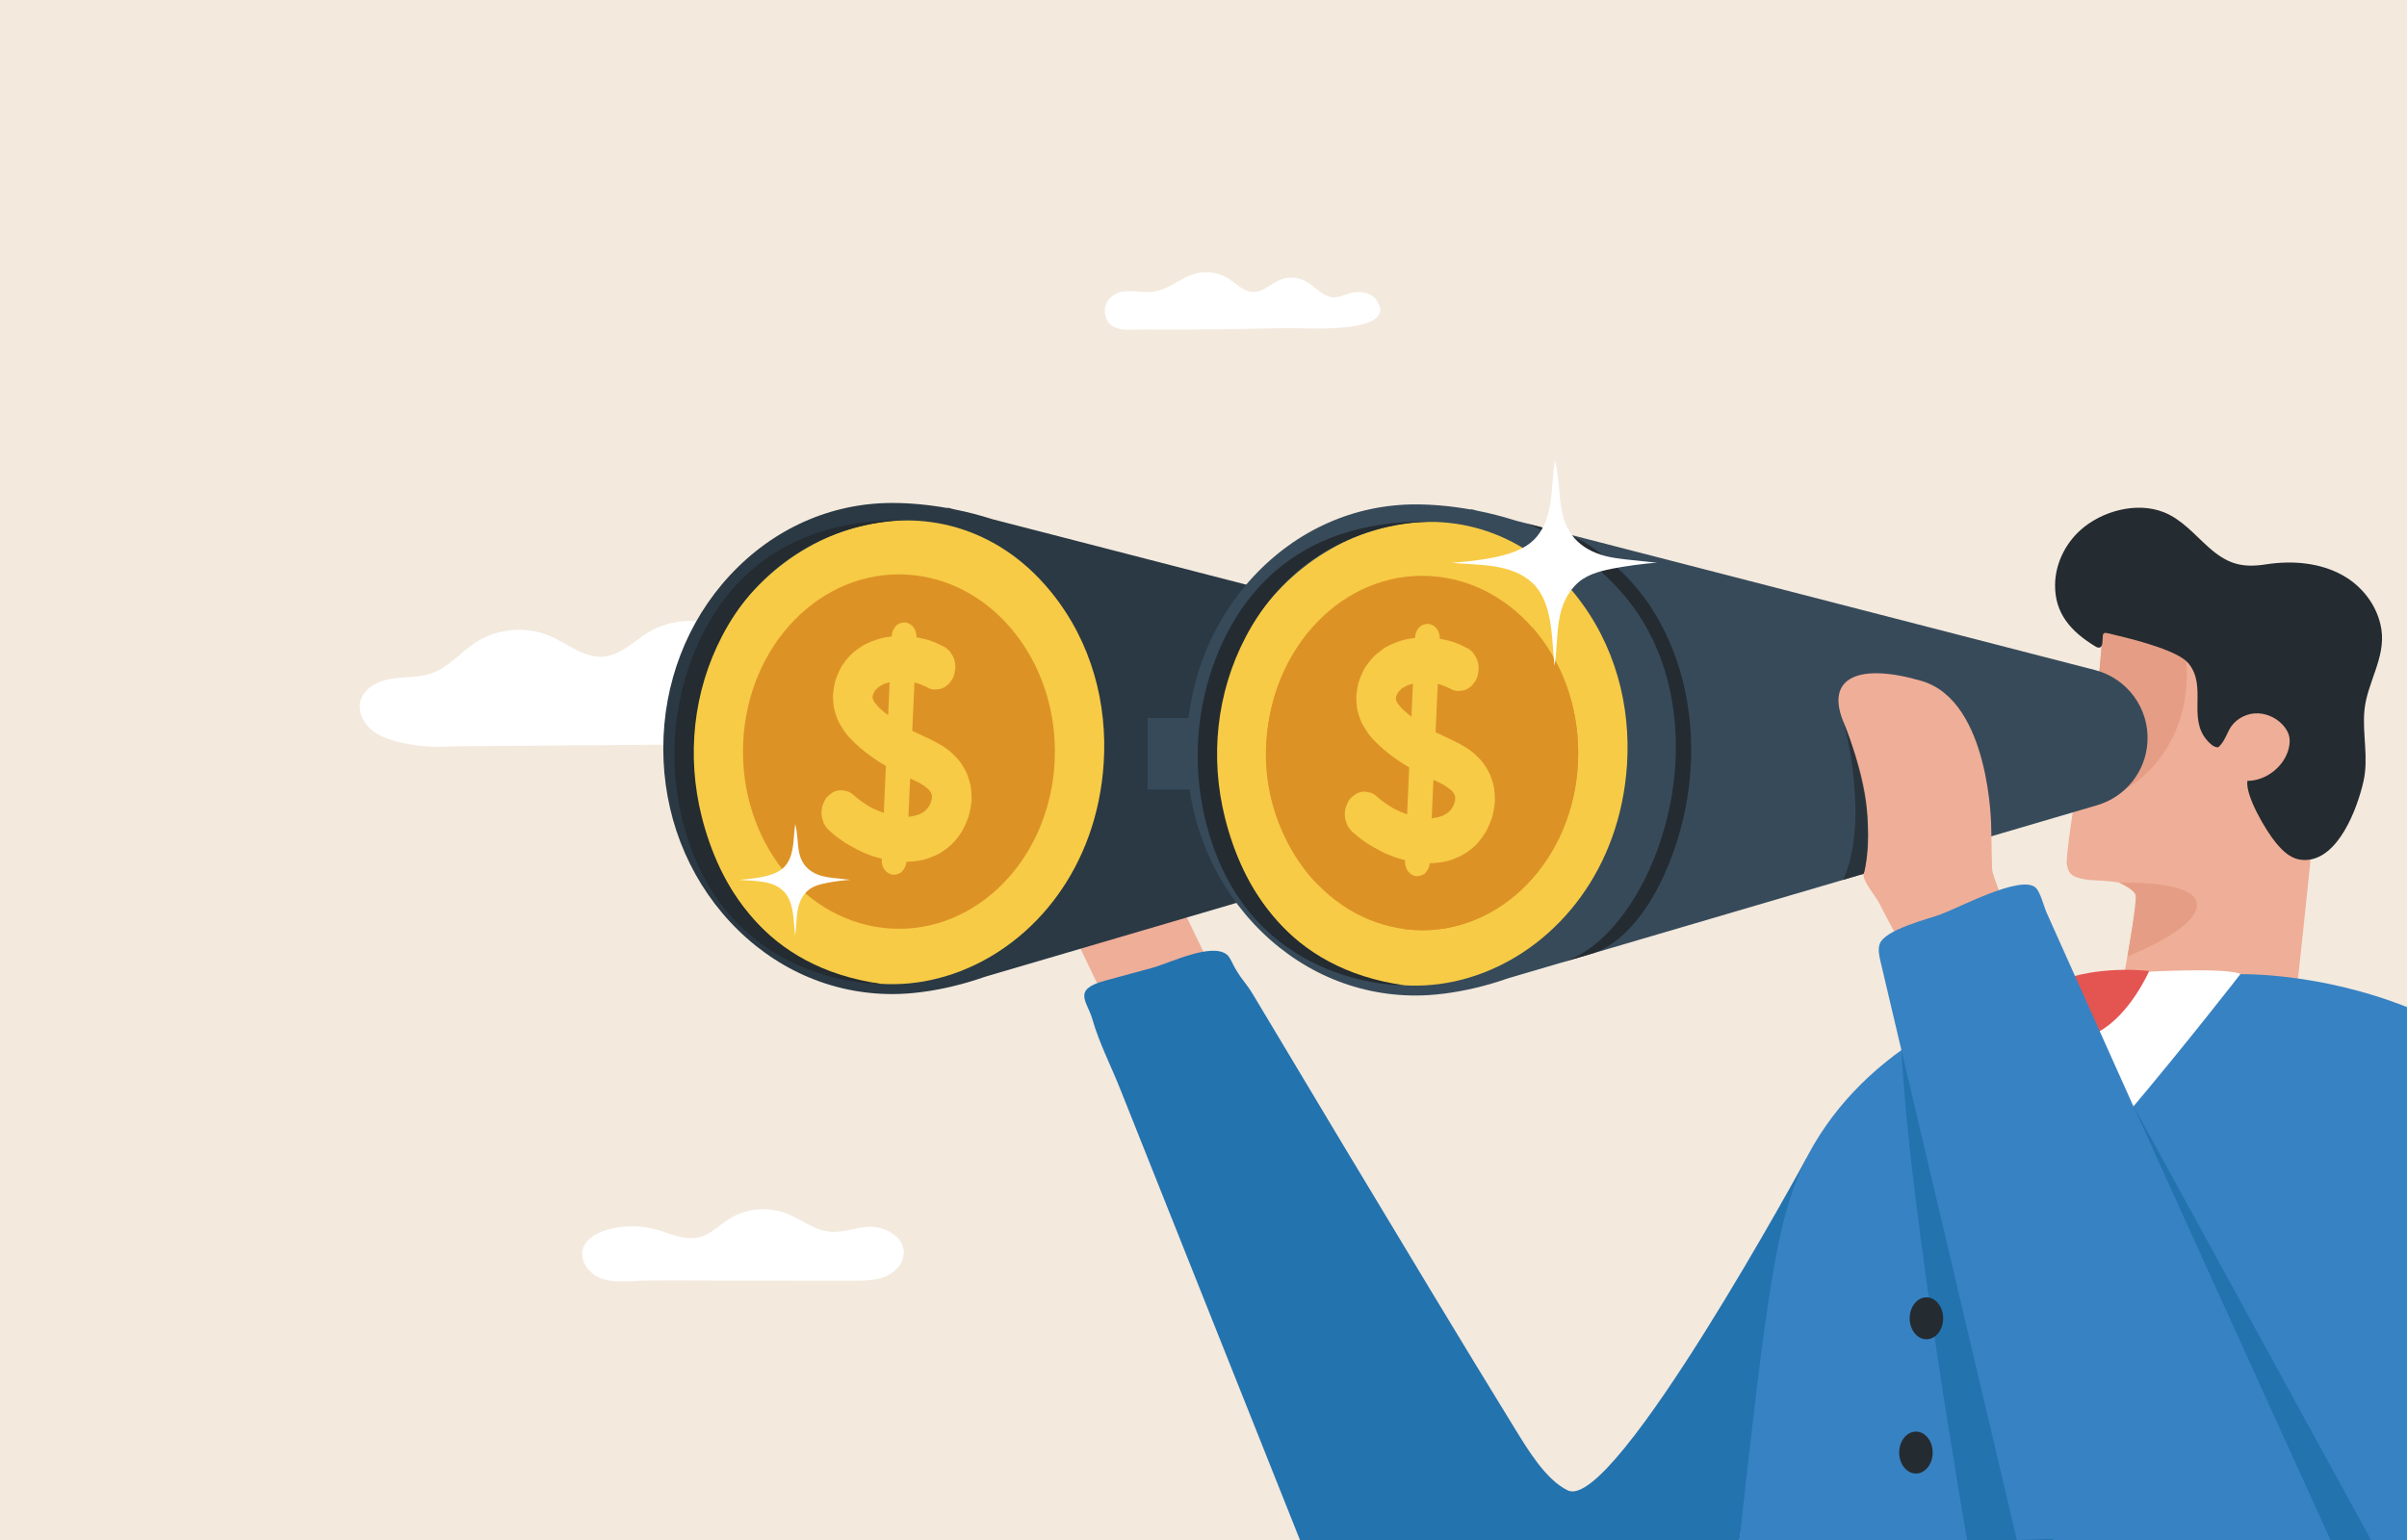 <?xml version="1.0" encoding="UTF-8"?>
<svg xmlns="http://www.w3.org/2000/svg" xmlns:xlink="http://www.w3.org/1999/xlink" viewBox="0 0 2500 1600">
  <defs>
    <style>
      .cls-1 {
        fill: #e59e85;
      }

      .cls-1, .cls-2, .cls-3, .cls-4, .cls-5, .cls-6, .cls-7, .cls-8, .cls-9, .cls-10, .cls-11, .cls-12, .cls-13, .cls-14 {
        stroke-width: 0px;
      }

      .cls-15 {
        isolation: isolate;
      }

      .cls-2 {
        opacity: .73;
      }

      .cls-2, .cls-12 {
        fill: #242b31;
      }

      .cls-16, .cls-4 {
        fill: #374a5a;
      }

      .cls-17 {
        clip-path: url(#clippath-1);
      }

      .cls-3 {
        mix-blend-mode: darken;
      }

      .cls-3, .cls-8 {
        fill: #2373af;
      }

      .cls-5, .cls-18 {
        fill: #efae97;
      }

      .cls-6 {
        fill: #f3e9dd;
      }

      .cls-7 {
        fill: #e45450;
      }

      .cls-19, .cls-9 {
        fill: #dd9226;
      }

      .cls-20 {
        clip-path: url(#clippath-3);
      }

      .cls-10 {
        fill: #fff;
      }

      .cls-11 {
        fill: #2a3944;
      }

      .cls-13 {
        fill: #f7cb45;
      }

      .cls-14 {
        fill: #3782c3;
      }
    </style>
    <clipPath id="clippath-1">
      <path class="cls-5" d="M2146.74,898.63c1.25,5.29,2.6,8.99,6.84,11.34,9.13,5.07,25,4.56,32.41,5.2,10.92.96,31.7,1.89,32.91,16.55.07.8.06,1.6,0,2.39-1.15,18.24-19.05,112.99-19.05,112.99l178.6,45.11s44.74-396.71,37.06-402.32c-7.68-5.61-193.56-82.34-230.9-42.99,0,0-6.03,93.83-13.15,104.96-7.13,11.13-54.32,49.12-44.37,58.8s28.02,6.76,26.69,10.99c0,0,1.45,8.45.13,14.95,0,0-8.67,55.68-7.18,62.01Z"/>
    </clipPath>
    <clipPath id="clippath-3">
      <path class="cls-9" d="M1638.96,791.75c-4.56,101.55-80.69,179.66-170.02,174.47-89.34-5.19-158.06-91.71-153.5-193.26,4.56-101.55,80.69-179.66,170.02-174.47,89.34,5.19,158.06,91.71,153.5,193.26Z"/>
    </clipPath>
  </defs>
  <g class="cls-15">
    <g id="Layer_1" data-name="Layer 1">
      <rect class="cls-6" width="2500" height="1600"/>
      <g>
        <path class="cls-10" d="M904.48,710.63c-8.21-23.4-39.01-29.94-63.32-25.02-8.88,1.8-17.75,4.61-26.78,3.91-20.21-1.58-34.51-19.57-51.39-30.8-26.11-17.37-62.26-18.2-89.14-2.04-15.42,9.27-28.9,23.92-46.82,25.53-20,1.8-37.01-13.28-55.43-21.28-24.83-10.79-55-8.24-77.67,6.55-15.56,10.16-27.88,25.67-45.37,31.95-13.18,4.73-27.66,3.58-41.51,5.69-13.84,2.11-28.76,9.27-32.53,22.76-2.94,10.51,2.09,22.05,10.19,29.36,8.1,7.32,18.77,11.09,29.37,13.69,18,4.41,36.71,5.9,55.19,4.48,116.09-.9,232.19-1.8,348.28-2.71,20.98-.16,42.88-.54,61.46-10.29,18.58-9.74,32.42-31.99,25.48-51.79Z"/>
        <g>
          <g>
            <polygon class="cls-5" points="1254.98 999.35 1225.02 937.18 1115.47 971.59 1146.92 1036.9 1254.98 999.35"/>
            <g>
              <g>
                <path class="cls-11" d="M1632.38,694.63l-601.75-155.24c-13.09-4.22-26.46-7.63-39.72-10.25l-6.58-1.7v.46c-20.12-3.59-39.81-5.36-57.58-5.36-63.76,0-123.64,26.69-168.6,75.15-44.65,48.13-69.24,112.05-69.24,179.98s24.59,131.85,69.24,179.98c44.96,48.46,104.83,75.15,168.6,75.15,19.07,0,40.36-2.75,62.03-7.89h0s.04-.01.04-.01c11.41-2.71,22.92-6.08,34.27-10.07l611.65-179.78c29.42-8.65,50.27-34.79,52.16-65.4h0c2.15-34.84-20.71-66.3-54.51-75.02ZM926.74,1013.8c-120.15,0-199.75-105.93-199.75-236.13s83.9-222.96,199.75-236.13c20,0,39.37,2.95,57.78,8.44l4.06,454.11c-19.61,6.3-40.37,9.7-61.84,9.7Z"/>
                <g>
                  <path class="cls-13" d="M1146.32,793.16c-14.1,215.6-257.18,313.2-379.66,141.75-33.33-46.65-50.48-106.5-47.79-166.51,7.8-173.63,187.94-281.85,320.8-199.69,19.83,12.26,37.45,28.23,52.67,47.14,41.88,52.04,58,115.77,53.98,177.32Z"/>
                  <path class="cls-19" d="M1095.43,790.26c-4.56,101.55-80.69,179.66-170.02,174.47-89.34-5.19-158.06-91.71-153.5-193.26,4.56-101.55,80.69-179.66,170.02-174.47,89.34,5.19,158.06,91.71,153.5,193.26Z"/>
                  <path class="cls-13" d="M1009.1,829.08c0-3.78-.28-7.58-.79-11.31-.24-1.77-.62-3.51-1.12-5.2-1.06-3.53-2.12-7.22-3.69-10.53-1.53-3.22-3.47-6.23-5.38-9.14-2.86-4.36-6.65-7.9-10.35-11.29-2.47-2.26-5.14-4.21-7.9-5.96-4.34-2.75-8.86-5.16-13.4-7.43-6.26-3.13-12.69-5.79-18.95-8.93.69-15.33,1.38-30.67,2.07-46,.06-1.43.13-2.87.19-4.3,5.31,1.51,10.48,3.6,15.43,6.28,2.69,1.13,5.42,1.43,8.18.89,2.74.02,5.33-.76,7.77-2.33,2.46-1.33,4.48-3.22,6.04-5.68,1.92-2.15,3.26-4.73,4.04-7.73.34-2.06.68-4.11,1.01-6.17.18-4.22-.58-8.21-2.28-11.96-1-1.64-2-3.28-3-4.92-2.44-3.05-5.37-5.22-8.8-6.54-3.35-1.81-6.8-3.37-10.33-4.65-5.21-1.89-10.55-3.01-15.93-4.1,0,0-.01,0-.02,0,0,0,0-.01,0-.02.17-3.75-1.09-7.76-3.3-10.55-2.11-2.66-5.69-4.78-8.89-4.81-3.33-.02-6.83,1.02-9.28,3.75-2.44,2.72-4.05,6.15-4.23,10.11-.01.26-.02.52-.03.78-.58.06-1.17.12-1.75.18-8.69.92-16.98,3.63-25.02,7.49-4.73,2.27-8.78,5.45-12.97,8.81-4.19,3.35-7.42,7.6-10.66,12.09-1.04,1.44-1.99,2.96-2.83,4.56-.4.75-.78,1.52-1.13,2.31-1.16,2.58-2.31,5.18-3.3,7.85-.63,1.7-1.15,3.45-1.53,5.24-.6,2.78-1.01,5.62-1.42,8.44-.14.95-.24,1.9-.3,2.86-.24,3.8.17,7.71.54,11.45.18,1.81.52,3.59.99,5.33,1.47,5.32,3.15,10.41,5.92,15.01,2.82,4.67,5.57,9.05,9.17,12.96,3.56,3.86,7.36,7.47,11.28,10.84,5.94,5.09,12.2,9.73,18.64,13.96,2.74,1.8,5.53,3.52,8.34,5.19-.69,15.44-1.39,30.89-2.08,46.33-.03.78-.07,1.56-.1,2.33-4.79-1.67-9.49-3.69-14.06-6.04-6.63-3.87-12.93-8.44-18.78-13.68-2.28-1.85-4.79-2.92-7.52-3.22-2.7-.85-5.44-.87-8.22-.06-2.71.57-5.1,1.83-7.18,3.78-2.31,1.52-4.18,3.6-5.59,6.25-.77,1.82-1.55,3.64-2.32,5.46-1.17,4.09-1.35,8.23-.56,12.43.61,1.9,1.21,3.8,1.82,5.7,1.67,3.62,4,6.56,7,8.81,6.3,5.64,13.1,10.52,20.29,14.55,5.07,2.84,10.15,5.62,15.44,7.87,3.71,1.58,7.49,2.94,11.32,4.07,2.06.61,4.14,1.16,6.22,1.66-.02.44-.04.87-.06,1.31-.17,3.75,1.09,7.76,3.3,10.55,2.11,2.66,5.69,4.78,8.89,4.81,3.33.02,6.83-1.02,9.28-3.75,2.34-2.62,3.92-5.89,4.2-9.66,4.16-.11,8.33-.53,12.43-1.13,3.71-.54,7.39-1.45,10.94-2.8,5.14-1.95,10.28-4.05,14.92-7.28,4.17-2.91,8.34-6.18,11.78-10.2,3.39-3.97,6.7-8.33,9.19-13.12,1.69-3.24,3.1-6.69,4.43-10.12.65-1.66,1.2-3.38,1.65-5.12.94-3.64,1.49-7.45,2-11.19.24-1.76.36-3.55.37-5.33ZM943.51,848.61c.6-13.28,1.19-26.56,1.79-39.84,2.75,1.25,5.5,2.52,8.21,3.88.52.26,1.04.53,1.56.8,3.15,1.85,6.2,3.92,9.02,6.34.86.96,1.68,1.97,2.45,3.03.36.72.7,1.46,1.02,2.21.16.7.29,1.4.4,2.11-.01,1-.06,1.99-.15,2.98-.37,1.52-.81,3.02-1.33,4.49-.82,1.63-1.73,3.21-2.72,4.71-1.09,1.26-2.24,2.45-3.45,3.56-1.83,1.25-3.74,2.34-5.7,3.29-3.29,1.14-6.66,1.93-10.07,2.41-.35.02-.69.02-1.04.03ZM913.19,735.36c-1.92-2.02-3.73-4.16-5.37-6.48-.44-.85-.85-1.73-1.23-2.62-.11-.49-.21-.97-.29-1.46.01-.55.04-1.1.08-1.65.23-.9.5-1.8.8-2.68.57-1.1,1.18-2.16,1.84-3.19.98-1.1,2.01-2.14,3.08-3.12,2.03-1.4,4.16-2.61,6.35-3.66,1.83-.65,3.68-1.19,5.55-1.66-.51,11.41-1.03,22.81-1.54,34.22-1.63-1.26-3.25-2.54-4.85-3.86-1.51-1.25-2.99-2.53-4.44-3.85Z"/>
                </g>
              </g>
              <path class="cls-12" d="M950.85,540.7s-132.62-10.13-200.71,119.88c-30.22,57.7-37.2,124.67-21.32,187.83,17.55,69.78,64.1,156.63,186.34,173.77,0,0-147.57,3.59-199.14-145.73-21.62-62.59-20.82-130.96,2.8-192.83,26.43-69.22,88.11-148.73,232.02-142.94Z"/>
            </g>
            <path class="cls-8" d="M1876.75,1202.25s-200.12,369.18-248.29,346.27c-23.06-10.97-42.09-43.2-55.41-64.8-28.9-46.86-57.4-93.96-85.87-141.07-61.83-102.33-123.29-204.9-184.62-307.53-9.42-15.76-10.37-13.44-19.77-29.21-2.31-3.87-4.86-10.98-8.31-13.92-15.59-13.26-59.83,8.69-77.15,13.4-16.62,4.52-33.25,9.04-49.87,13.56-34.29,9.32-18.12,21.47-12.86,40,7.01,24.73,19.03,47.76,28.54,71.64,25.05,62.87,50.1,125.74,75.15,188.61,37.02,92.91,74.05,185.83,111.07,278.74.28.69.55,1.38.83,2.08h456.49l70.07-397.75Z"/>
            <g>
              <g>
                <path class="cls-18" d="M2146.74,898.63c1.25,5.29,2.6,8.99,6.84,11.34,9.13,5.07,25,4.56,32.41,5.2,10.92.96,31.7,1.89,32.91,16.55.07.8.06,1.6,0,2.39-1.15,18.24-19.05,112.99-19.05,112.99l178.6,45.11s44.74-396.71,37.06-402.32c-7.68-5.61-193.56-82.34-230.9-42.99,0,0-6.03,93.83-13.15,104.96-7.13,11.13-54.32,49.12-44.37,58.8s28.02,6.76,26.69,10.99c0,0,1.45,8.45.13,14.95,0,0-8.67,55.68-7.18,62.01Z"/>
                <g class="cls-17">
                  <path class="cls-1" d="M2264.54,652.73c8.24,29.11,9.37,60.48,1.19,89.6s-25.96,55.81-50.92,72.9c-20.96,14.35-46.08,21.58-71.24,25.11-.17-64.86,1.73-129.72,5.7-194.46,37-1.54,78.65,1.38,115.27,6.85Z"/>
                </g>
              </g>
              <path class="cls-12" d="M2303.87,776.45c-4.72.01-8.47-3.78-11.58-7.34-20.48-23.43.53-56.02-19.3-79.99-10.23-12.36-49.95-23.11-71.65-28.27-19.2-4.57-16.77-6.05-17.75,6.99-.14,1.83-.65,3.92-2.29,4.74-1.66.83-3.61-.12-5.19-1.09-25.27-15.47-41.84-34.05-41.64-63.68.14-21.52,10.29-42.54,26.27-56.97,21.99-19.84,58.42-29.94,86.73-18.62,18.69,7.47,31.54,23.03,46.17,36.1,19.35,17.28,34.23,22.02,59.74,18.05,27.37-4.26,56.62-1.91,80.67,11.83,20.45,11.68,35.82,32.37,39.36,55.85,4.49,29.79-15.17,55.57-17.69,84.55-2.13,24.51,4.57,48.75-.94,73.21-6.23,27.65-25.99,81.68-60.98,81.7-13.48.01-22.26-8.54-30.23-18.24-10.14-12.34-31.45-48.15-29.38-63.99,19.54.03,38.67-15.11,43.07-34.14.9-3.91,1.26-8,.41-11.93-1.01-4.72-3.71-8.95-7.03-12.45-7.48-7.9-18.53-12.45-29.36-11.53-10.84.92-21.17,7.49-26.09,17.19-3.36,6.62-5.7,13.17-11.31,18.02Z"/>
              <path class="cls-1" d="M2201.01,917.18s79.85-3.26,80.81,22.54c.96,25.79-72.2,53.96-72.2,53.96,0,0,10.2-57.74,8.46-63.8-1.74-6.06-17.06-12.7-17.06-12.7Z"/>
            </g>
            <g>
              <path class="cls-14" d="M2500,1046.33c-91.57-36.33-173.08-34.2-173.08-34.2l-112.4,2.31c-135.24,2.78-259.86,64.65-324.06,164.11-9.08,14.06-16.96,28.85-23.12,44.28-22.83,57.22-33.03,125.41-60.68,377.16h693.33v-553.67Z"/>
              <path class="cls-10" d="M2326.92,1012.13s-227.97,294.26-274.98,300.27c-47.02,6.01-22.55-253.91-22.55-253.91,0,0,68.56-41.12,174.08-47.45,118.31-7.1,123.46,1.08,123.46,1.08Z"/>
              <path class="cls-7" d="M2139.46,1076.33c-11.95-23.3,7.99-60.1,7.99-60.1,0,0,33.86-12.41,84.79-7.44,0,0-19.65,45.19-52.42,63.14h0s-35.82,153.25-47.51,172.7c-11.68,19.45-59.02,64.8-80.38,67.78-28.95,4.04-27.88-85.82-28.92-95.26-.58-5.31,70-100.45,116.45-140.82Z"/>
            </g>
            <path class="cls-3" d="M1974.88,1091.04l157.43,508.96h-89.16s-59.68-340.49-68.27-508.96Z"/>
            <polygon class="cls-8" points="2214.63 1146.68 2420.44 1600 2462.62 1600 2214.63 1146.68"/>
            <rect class="cls-4" x="1191.91" y="745.98" width="81.04" height="74.28"/>
            <ellipse class="cls-12" cx="2000.85" cy="1369.67" rx="17.38" ry="21.78"/>
            <ellipse class="cls-12" cx="1989.96" cy="1509.15" rx="17.38" ry="21.78"/>
            <g>
              <g>
                <path class="cls-16" d="M2175.91,696.13l-600.34-154.88c-.94-.24-1.87-.51-2.8-.81-12.64-4.01-25.55-7.28-38.34-9.8l-6.58-1.7v.46c-20.12-3.59-39.81-5.36-57.58-5.36-63.76,0-123.64,26.69-168.6,75.15-44.65,48.13-69.24,112.05-69.24,179.98s24.59,131.85,69.24,179.98c44.96,48.46,104.83,75.15,168.6,75.15,19.07,0,40.36-2.75,62.03-7.89h0s.04-.01.04-.01c11.41-2.71,22.92-6.08,34.27-10.07l611.65-179.78c29.42-8.65,50.27-34.79,52.16-65.4h0c2.15-34.84-20.71-66.3-54.51-75.02ZM1470.27,1015.3c-120.15,0-199.75-105.93-199.75-236.13s82.17-221.04,196.17-235.69c2.38-.31,4.79-.44,7.19-.4.2,0,.4,0,.6.01,29.87.62,53.72,25.14,53.99,55.01l3.23,361.04c.27,29.91-23.2,54.75-53.09,55.98-2.77.11-5.55.17-8.34.17Z"/>
                <g>
                  <path class="cls-13" d="M1689.85,794.66c-14.1,215.6-257.18,313.2-379.66,141.75-33.33-46.65-50.48-106.5-47.79-166.51,7.8-173.63,187.94-281.85,320.8-199.69,19.83,12.26,37.45,28.23,52.67,47.14,41.88,52.04,58,115.77,53.98,177.32Z"/>
                  <g>
                    <path class="cls-19" d="M1638.96,791.75c-4.56,101.55-80.69,179.66-170.02,174.47-89.34-5.19-158.06-91.71-153.5-193.26,4.56-101.55,80.69-179.66,170.02-174.47,89.34,5.19,158.06,91.71,153.5,193.26Z"/>
                    <g class="cls-20">
                      <path class="cls-9" d="M1587.02,641.98c4.03,9.45,61.36,122.21,9.09,222.93-52.27,100.72-153.88,101.57-153.88,101.57,0,0,112.7,48.84,196.95-85.45,84.25-134.29-52.15-239.04-52.15-239.04"/>
                    </g>
                  </g>
                  <path class="cls-13" d="M1552.63,830.58c0-3.78-.28-7.58-.79-11.31-.24-1.77-.62-3.51-1.12-5.2-1.06-3.53-2.12-7.22-3.69-10.53-1.53-3.22-3.47-6.23-5.38-9.14-2.86-4.36-6.65-7.9-10.35-11.29-2.47-2.26-5.14-4.21-7.9-5.96-4.34-2.75-8.86-5.16-13.4-7.43-6.26-3.13-12.69-5.79-18.95-8.93.69-15.33,1.38-30.67,2.07-46,.06-1.43.13-2.87.19-4.3,5.31,1.51,10.48,3.6,15.43,6.28,2.69,1.13,5.42,1.43,8.18.89,2.74.02,5.33-.76,7.77-2.33,2.46-1.33,4.48-3.22,6.04-5.68,1.92-2.15,3.26-4.73,4.04-7.73.34-2.06.68-4.11,1.01-6.17.18-4.22-.58-8.21-2.28-11.96-1-1.64-2-3.28-3-4.92-2.44-3.05-5.37-5.22-8.8-6.54-3.35-1.81-6.8-3.37-10.33-4.65-5.21-1.89-10.55-3.01-15.93-4.1,0,0-.01,0-.02,0,0,0,0-.01,0-.02.17-3.75-1.09-7.76-3.3-10.55-2.11-2.66-5.69-4.78-8.89-4.81-3.33-.02-6.83,1.02-9.28,3.75-2.44,2.72-4.05,6.15-4.23,10.11-.01.26-.02.52-.03.78-.58.06-1.17.12-1.75.18-8.69.92-16.98,3.63-25.02,7.49-4.73,2.27-8.78,5.45-12.97,8.81-4.19,3.35-7.42,7.6-10.66,12.09-1.04,1.44-1.99,2.96-2.83,4.56-.4.75-.78,1.52-1.13,2.31-1.16,2.58-2.31,5.18-3.3,7.85-.63,1.7-1.15,3.45-1.53,5.24-.6,2.78-1.01,5.62-1.42,8.44-.14.95-.24,1.9-.3,2.86-.24,3.8.17,7.71.54,11.45.18,1.81.52,3.59.99,5.33,1.47,5.32,3.15,10.41,5.92,15.01,2.82,4.67,5.57,9.05,9.17,12.96,3.56,3.86,7.36,7.47,11.28,10.84,5.94,5.09,12.2,9.73,18.64,13.96,2.74,1.8,5.53,3.52,8.34,5.19-.69,15.44-1.39,30.89-2.08,46.33-.03.78-.07,1.56-.1,2.33-4.79-1.67-9.49-3.69-14.06-6.04-6.63-3.87-12.93-8.44-18.78-13.68-2.28-1.85-4.79-2.92-7.52-3.22-2.7-.85-5.44-.87-8.22-.06-2.71.57-5.1,1.83-7.18,3.78-2.31,1.52-4.18,3.6-5.59,6.25-.77,1.82-1.55,3.64-2.32,5.46-1.17,4.09-1.35,8.23-.56,12.43.61,1.9,1.21,3.8,1.82,5.7,1.67,3.62,4,6.56,7,8.81,6.3,5.64,13.1,10.52,20.29,14.55,5.07,2.84,10.15,5.62,15.44,7.87,3.71,1.58,7.49,2.94,11.32,4.07,2.06.61,4.14,1.16,6.22,1.66-.02.44-.04.87-.06,1.31-.17,3.75,1.09,7.76,3.3,10.55,2.11,2.66,5.69,4.78,8.89,4.81,3.33.02,6.83-1.02,9.28-3.75,2.34-2.62,3.92-5.89,4.2-9.66,4.16-.11,8.33-.53,12.43-1.13,3.71-.54,7.39-1.45,10.94-2.8,5.14-1.95,10.28-4.05,14.92-7.28,4.17-2.91,8.35-6.18,11.78-10.2,3.39-3.97,6.7-8.32,9.19-13.12,1.69-3.24,3.1-6.69,4.43-10.12.65-1.66,1.2-3.38,1.65-5.12.94-3.64,1.49-7.45,2-11.19.24-1.76.36-3.55.37-5.33ZM1487.03,850.11c.6-13.28,1.19-26.56,1.79-39.84,2.75,1.25,5.5,2.52,8.21,3.88.52.26,1.04.53,1.56.8,3.15,1.85,6.2,3.92,9.02,6.34.86.96,1.68,1.97,2.45,3.03.36.72.7,1.46,1.02,2.21.16.7.29,1.4.4,2.11-.01,1-.06,1.99-.15,2.98-.37,1.52-.81,3.02-1.33,4.49-.82,1.63-1.73,3.21-2.72,4.71-1.09,1.26-2.24,2.45-3.45,3.56-1.83,1.25-3.74,2.34-5.7,3.29-3.29,1.14-6.66,1.93-10.07,2.41-.35.02-.69.02-1.04.03ZM1456.72,736.85c-1.92-2.02-3.73-4.16-5.37-6.48-.44-.85-.85-1.73-1.23-2.62-.11-.49-.21-.97-.29-1.46.01-.55.04-1.1.08-1.65.23-.9.5-1.8.8-2.68.57-1.1,1.18-2.16,1.84-3.19.98-1.1,2.01-2.14,3.08-3.12,2.03-1.4,4.16-2.61,6.35-3.66,1.83-.65,3.68-1.19,5.55-1.66-.51,11.41-1.03,22.81-1.54,34.22-1.63-1.26-3.25-2.54-4.85-3.86-1.51-1.25-2.99-2.53-4.44-3.85Z"/>
                  <path class="cls-9" d="M1454.32,600.08s-100.39,29.38-120.7,164.99c0,0-11.3,80.21,32.31,151.07,0,0-72.67-71.39-44.81-183.11s133.2-132.95,133.2-132.95Z"/>
                </g>
              </g>
              <path class="cls-12" d="M1494.38,542.2s-132.62-10.13-200.71,119.88c-30.22,57.7-37.2,124.67-21.32,187.83,17.55,69.78,64.1,156.63,186.34,173.77,0,0-147.57,3.59-199.14-145.73-21.62-62.59-20.82-130.96,2.8-192.83,26.43-69.22,88.11-148.73,232.02-142.94Z"/>
            </g>
            <g>
              <path class="cls-5" d="M1935.68,907.84c-1.73,6.7,12.48,23.49,15.67,29.62,8.08,15.54,13.27,26.09,22.4,41.05,2.58,4.23,5.05,10.62,10.23,12.22,6.31,1.95,15.12-1.6,20.79-4.11,8.08-3.57,15.63-8.16,24.28-10.28,6.95-1.7,14.03-2.79,21.03-4.22,10.62-2.17,28.6-4.93,33.04-16.76,3.66-9.75-13.79-42.94-14.1-53.01-.43-14.03-.52-28.37-.87-42.78,0,0-.71-131.09-72.21-152.05-64.99-19.05-99.65-3.77-81.77,41.27,17.88,45.04,34.65,108.18,21.51,159.05Z"/>
              <path class="cls-14" d="M2094.81,1600c-52.45-222.6-89.18-378.46-141.63-601.06-1.36-5.79-2.72-11.88-1.08-17.6,4.44-15.44,51.28-26.68,63.82-31.42,21.04-7.96,82.03-40.56,97.91-28.1,5.25,4.12,9.04,20.12,11.76,26.19,13.22,29.49,26.41,58.99,39.62,88.48,37.53,83.83,75.1,167.65,112.84,251.4,7.36,16.34,142.02,311.76,142.4,312.12-128.57-3.18-175.85-4.86-325.63,0Z"/>
            </g>
          </g>
          <path class="cls-12" d="M1582.61,543.07c11.61,3,23.47,10.8,33.63,16.8,25.43,15,48.83,33.75,68.34,55.95,69.93,79.57,69.74,202.58,25.17,294.77-17.18,35.54-47.88,77.74-88.06,89.55,0,0,30.05-8.83,30.07-8.84,34.08-10.02,59.26-46.01,73.72-76.01,39.52-81.95,43.15-184.42.17-265.88-10.43-19.78-23.75-38.02-39.76-53.66-16.27-15.9-40.25-36.42-62.78-42.23,0,0-40.48-10.44-40.5-10.45Z"/>
          <path class="cls-2" d="M1914.16,748.8s24.35,56.53,25.5,101.79c1.15,45.26-3.98,57.26-3.98,57.26l-21.51,6.32s14.52-26.07,12.83-78.79-12.83-86.58-12.83-86.58Z"/>
        </g>
        <path class="cls-10" d="M1721.15,584.77c-9.5.06-36,3.86-46.78,6.09-14.74,3.06-28.44,6.57-38.99,18.05-21.72,23.63-15.98,55.26-20.81,82.77-3.04-26.76-1.24-64.89-22.32-85.42-21.75-21.18-56.73-18.91-84.66-21.5,16.04-1.27,32.63-2.87,48.63-6.61,16.59-3.89,32.31-9.56,42.18-23.46,15.33-21.58,12.52-50.54,16.5-76.71,5,17.87,3.79,36.91,7.7,55.05,6.14,28.52,27.06,42.38,54.66,46.68,13.67,2.13,27.16,2.9,43.9,5.06Z"/>
        <path class="cls-10" d="M883.47,914.13c-5.14.03-19.49,2.09-25.33,3.3-7.98,1.66-15.4,3.56-21.11,9.77-11.76,12.8-8.65,29.93-11.27,44.82-1.64-14.49-.67-35.14-12.09-46.26-11.78-11.47-30.72-10.24-45.85-11.64,8.69-.69,17.67-1.55,26.34-3.58,8.99-2.1,17.5-5.18,22.84-12.7,8.3-11.69,6.78-27.37,8.94-41.54,2.71,9.67,2.05,19.99,4.17,29.81,3.32,15.44,14.65,22.95,29.6,25.28,7.4,1.15,14.71,1.57,23.77,2.74Z"/>
        <path class="cls-10" d="M901.47,1274.61c-13.47.88-26.62,6.48-40.05,5.08-16.2-1.7-29.52-13.17-44.72-19.02-19.35-7.45-42.18-5.18-59.69,5.93-10.19,6.47-18.97,15.86-30.67,18.83-15.19,3.85-30.51-4.11-45.64-8.19-16.58-4.47-34.41-4.23-50.87.68-10.52,3.13-21.48,9.31-24.45,19.87-3.55,12.62,6.59,25.82,18.88,30.4,14.9,5.56,32.86,2.36,48.55,2.27,23.69-.14,47.38.03,71.07.05,47.6.04,95.21.07,142.81.11,10.99,0,22.31-.04,32.5-4.15,10.2-4.11,19.14-13.32,19.52-24.31.61-17.41-19.86-28.67-37.24-27.54Z"/>
        <path class="cls-10" d="M1430.13,312.43c-5.68-8.7-18.02-10.74-28.01-7.87-5.6,1.61-11,4.48-16.82,4.36-11.44-.23-19.22-11.39-29.3-16.8-8.1-4.35-18.17-4.84-26.66-1.3-9.56,3.99-17.64,12.86-28,12.55-9.81-.3-17.12-8.69-25.41-13.95-11.05-7-25.37-8.57-37.67-4.11-16.53,5.99-27.25,18.11-46.23,18.19-8.44.03-16.91-1.84-25.28-.7-11.81,1.61-21.27,11.44-18.92,23.8,3.85,20.2,25.99,15.58,41.25,15.75,49.45.52,98.89-.39,148.32-1.53,12.51-.29,116.2,7.6,92.73-28.38Z"/>
      </g>
    </g>
  </g>
</svg>